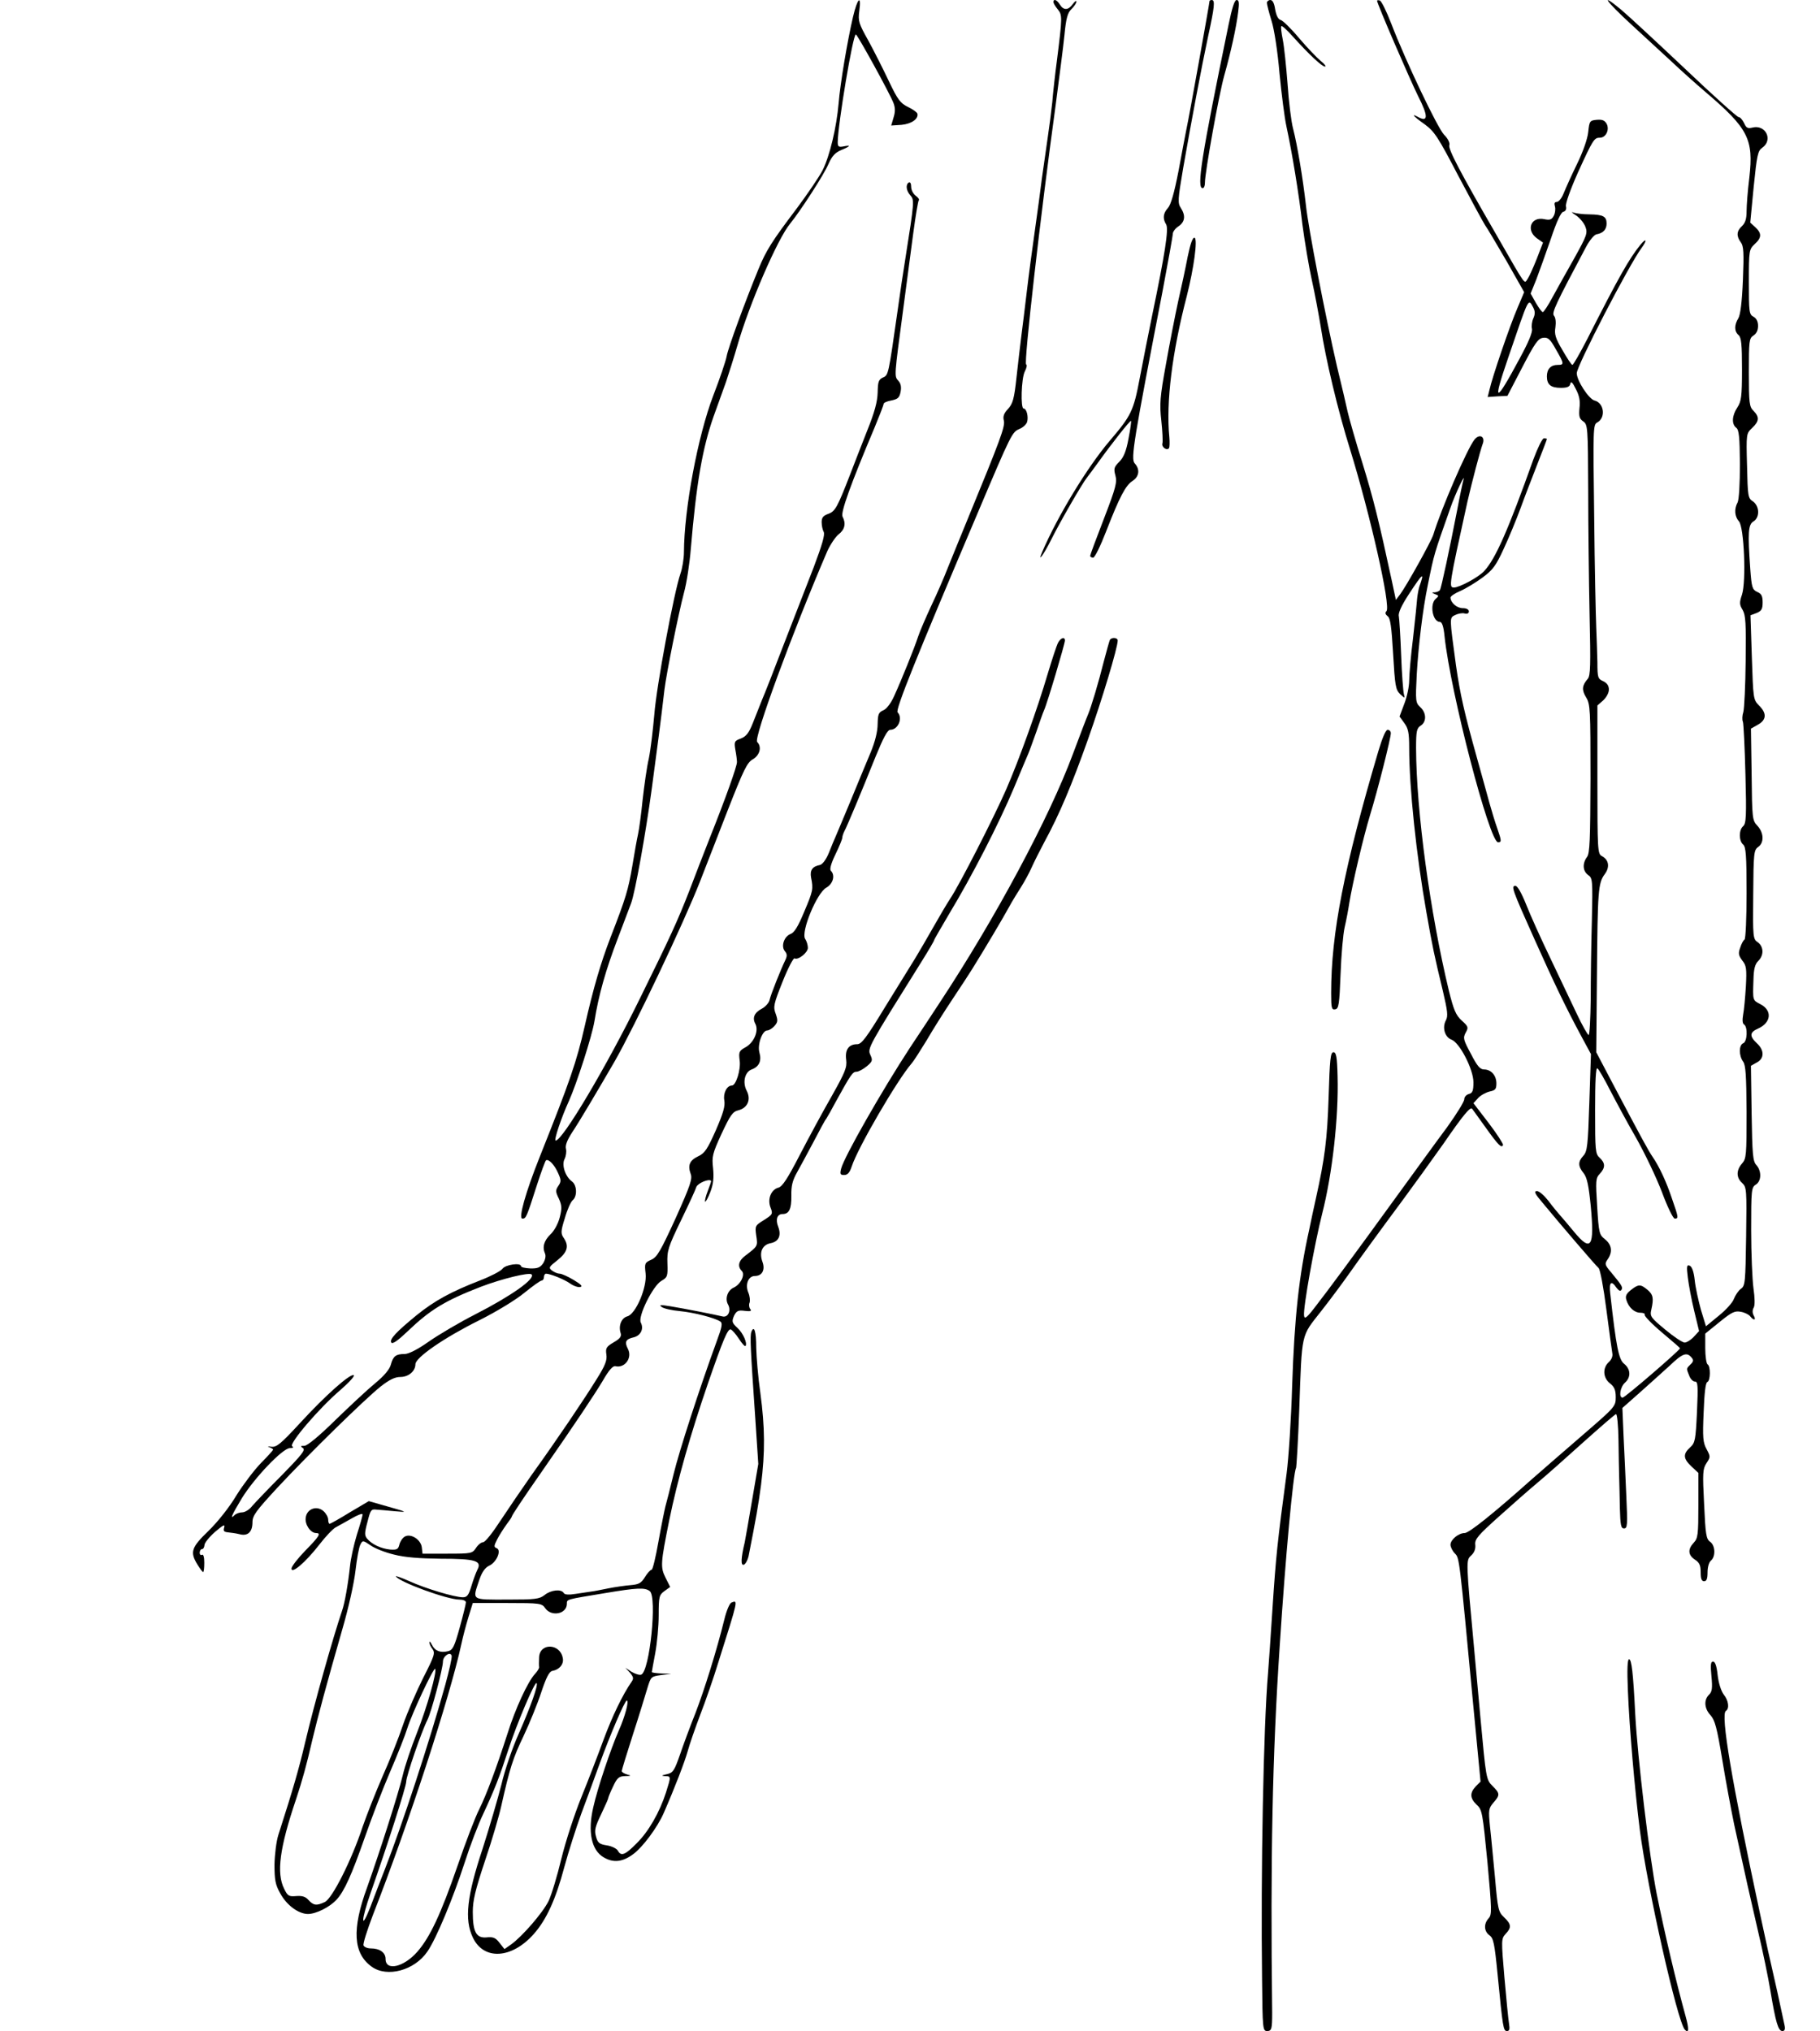 <?xml version="1.0" standalone="no"?>
<!DOCTYPE svg PUBLIC "-//W3C//DTD SVG 20010904//EN"
 "http://www.w3.org/TR/2001/REC-SVG-20010904/DTD/svg10.dtd">
<svg version="1.0" xmlns="http://www.w3.org/2000/svg"
 width="793pt" height="885pt" viewBox="0 0 793 885"
 preserveAspectRatio="xMidYMid meet">
<g transform="translate(0,885) scale(0.1,-0.1)"
fill="#000000" stroke="none">
<path d="M3717 8778 c-25 -107 -56 -292 -63 -378 -9 -105 -39 -231 -70 -292
-15 -29 -66 -104 -113 -167 -109 -144 -133 -183 -166 -263 -58 -141 -133 -345
-139 -381 -4 -21 -30 -98 -58 -170 -68 -178 -127 -495 -128 -683 0 -28 -7 -70
-15 -93 -28 -80 -105 -493 -114 -614 -6 -67 -16 -153 -24 -192 -9 -38 -20
-119 -27 -180 -6 -60 -15 -128 -20 -150 -5 -22 -16 -84 -25 -139 -18 -104 -27
-136 -95 -311 -42 -109 -75 -221 -112 -385 -36 -158 -64 -239 -196 -570 -63
-158 -94 -270 -76 -270 16 0 18 4 64 148 18 56 36 104 39 106 11 7 36 -18 52
-54 14 -31 15 -38 2 -57 -13 -19 -13 -26 2 -56 13 -29 14 -42 4 -81 -7 -28
-24 -59 -40 -74 -29 -28 -37 -56 -24 -85 4 -10 1 -26 -8 -41 -13 -19 -24 -24
-57 -23 -22 1 -40 5 -40 10 0 16 -68 7 -81 -12 -8 -10 -52 -33 -99 -51 -126
-49 -197 -88 -275 -151 -89 -73 -119 -105 -110 -119 5 -8 28 8 69 47 100 96
164 135 321 196 92 35 211 64 221 54 19 -18 -87 -93 -245 -174 -69 -35 -160
-89 -203 -119 -48 -34 -88 -54 -105 -54 -38 0 -50 -9 -60 -46 -5 -20 -29 -49
-68 -81 -33 -27 -111 -100 -174 -161 -71 -70 -122 -112 -135 -112 -17 0 -18
-2 -6 -10 12 -8 -6 -30 -91 -117 -59 -59 -117 -120 -130 -135 -12 -16 -32 -28
-44 -28 -11 0 -26 -5 -33 -12 -22 -22 -12 1 32 74 55 89 178 218 209 218 14 0
18 3 10 8 -16 10 118 167 211 246 38 33 64 62 57 64 -17 6 -123 -88 -234 -209
-84 -91 -102 -106 -125 -103 -15 2 -19 1 -9 -2 9 -3 17 -8 17 -11 0 -2 -24
-29 -53 -58 -29 -30 -77 -93 -107 -141 -30 -51 -82 -116 -121 -154 -76 -73
-82 -93 -49 -147 11 -18 22 -33 25 -33 3 0 5 18 5 41 0 24 -4 38 -10 34 -5 -3
-10 1 -10 9 0 9 5 16 10 16 6 0 10 8 11 18 0 9 21 35 46 57 34 29 44 35 40 20
-5 -16 -2 -20 16 -22 12 -1 34 -4 50 -8 36 -10 57 9 57 52 0 29 15 49 109 151
136 146 379 384 449 440 38 30 63 42 86 42 36 0 66 25 66 56 1 29 125 115 278
191 76 38 161 90 197 120 36 29 69 53 75 53 5 0 10 7 10 15 0 8 4 15 9 15 18
0 78 -24 104 -42 15 -11 35 -18 45 -16 12 3 4 11 -29 31 -25 15 -52 27 -60 27
-9 0 -23 6 -33 13 -17 13 -15 16 23 46 44 35 51 62 27 97 -13 19 -13 29 5 86
10 36 26 71 34 78 21 17 19 66 -3 82 -29 21 -46 72 -32 98 6 12 9 32 6 44 -4
15 5 38 27 72 32 48 106 173 185 309 87 152 302 605 372 784 21 53 74 191 119
306 71 181 86 213 112 227 30 18 39 54 18 75 -16 16 151 471 305 830 13 29 35
62 49 74 28 21 34 48 18 78 -9 17 34 138 140 389 21 51 39 97 39 102 0 5 15
12 34 15 28 6 35 12 40 38 4 21 1 36 -10 48 -18 20 -18 17 21 309 14 107 34
257 44 333 10 75 21 140 24 144 4 3 -2 12 -13 20 -11 8 -20 25 -20 39 0 14 -4
22 -10 19 -15 -9 -12 -36 7 -57 17 -19 17 -27 -22 -273 -8 -49 -24 -155 -35
-235 -39 -273 -39 -275 -63 -285 -19 -9 -22 -18 -23 -65 -1 -40 -13 -86 -47
-170 -25 -63 -57 -146 -72 -185 -57 -147 -66 -163 -96 -174 -22 -8 -29 -16
-29 -36 0 -15 4 -34 9 -43 6 -12 -7 -56 -43 -152 -29 -74 -87 -225 -130 -335
-42 -110 -85 -220 -96 -245 -10 -25 -28 -70 -40 -101 -17 -43 -29 -58 -52 -67
-28 -10 -30 -14 -24 -49 4 -21 7 -45 7 -53 1 -17 -49 -157 -118 -330 -25 -63
-65 -167 -89 -230 -52 -134 -85 -205 -216 -471 -145 -296 -337 -619 -367 -619
-9 0 25 101 58 173 34 76 100 281 111 347 18 113 49 223 101 359 22 58 49 129
59 156 17 46 63 300 90 500 24 179 39 291 55 430 9 73 61 331 85 422 12 43 25
130 30 193 24 283 50 435 99 575 16 44 40 112 54 150 13 39 36 111 50 160 51
178 175 465 230 531 44 54 148 214 167 260 15 34 29 49 55 60 41 17 45 23 10
16 -21 -4 -25 -1 -25 19 1 78 66 469 79 469 7 -1 148 -257 164 -299 8 -21 8
-39 0 -64 l-10 -34 45 3 c43 4 75 26 69 49 -2 6 -20 19 -41 29 -33 16 -45 32
-83 112 -24 51 -64 130 -89 176 -42 75 -46 86 -40 130 10 73 -8 57 -27 -24z"/>
<path d="M4590 8841 c0 -5 8 -19 19 -32 20 -25 20 -33 -4 -224 -8 -60 -17
-141 -20 -180 -4 -38 -13 -108 -20 -155 -7 -47 -18 -125 -25 -175 -6 -49 -20
-153 -31 -230 -11 -77 -27 -196 -35 -265 -8 -69 -19 -156 -24 -195 -5 -38 -14
-119 -21 -180 -10 -93 -16 -114 -37 -137 -18 -19 -23 -33 -18 -51 6 -25 -14
-80 -159 -432 -32 -77 -70 -172 -86 -211 -15 -39 -47 -113 -72 -165 -24 -52
-50 -112 -57 -134 -15 -46 -71 -186 -105 -260 -13 -29 -32 -54 -46 -60 -21 -9
-24 -17 -25 -60 0 -32 -11 -77 -31 -125 -17 -41 -57 -136 -87 -210 -31 -74
-60 -144 -65 -155 -5 -11 -18 -42 -29 -70 -12 -30 -28 -51 -39 -54 -33 -6 -45
-23 -39 -55 10 -50 9 -57 -30 -149 -27 -65 -43 -91 -60 -97 -28 -11 -42 -54
-24 -75 10 -12 10 -21 2 -38 -19 -39 -64 -151 -69 -175 -3 -12 -18 -29 -33
-37 -33 -17 -43 -40 -29 -66 16 -30 -5 -81 -42 -102 -29 -16 -31 -21 -26 -59
5 -39 -16 -108 -34 -108 -22 0 -39 -34 -33 -65 4 -25 -4 -54 -37 -130 -36 -81
-48 -100 -76 -113 -38 -18 -47 -39 -34 -76 9 -22 0 -49 -65 -194 -66 -144 -81
-170 -106 -181 -29 -13 -30 -16 -25 -60 7 -60 -43 -178 -80 -187 -25 -7 -39
-40 -29 -72 5 -15 -2 -25 -30 -41 -32 -19 -36 -25 -32 -53 4 -25 -5 -48 -42
-107 -55 -89 -173 -264 -283 -417 -42 -60 -104 -151 -137 -201 -33 -51 -66
-93 -75 -93 -8 0 -22 -11 -31 -25 -16 -24 -20 -25 -124 -25 l-109 0 -3 27 c-4
35 -49 63 -75 47 -10 -6 -20 -22 -23 -35 -5 -20 -11 -23 -40 -21 -40 4 -80 23
-100 47 -12 14 -12 25 1 73 13 52 16 57 39 54 14 -1 50 -4 80 -7 60 -5 63 -6
-64 30 l-49 14 -83 -49 c-45 -28 -85 -50 -88 -50 -3 0 -6 8 -6 18 0 11 -9 27
-20 37 -30 27 -74 10 -78 -29 -4 -29 21 -66 45 -66 23 0 15 -14 -47 -77 -33
-34 -60 -69 -60 -78 0 -25 62 28 121 104 27 35 59 69 72 76 12 6 43 24 70 39
26 15 47 23 47 17 0 -5 -11 -45 -25 -88 -13 -43 -27 -105 -30 -138 -8 -75 -23
-162 -35 -195 -39 -115 -120 -401 -161 -575 -27 -114 -51 -198 -116 -400 -9
-28 -16 -85 -17 -130 0 -67 4 -88 25 -125 28 -52 80 -90 121 -90 35 0 95 30
124 62 34 36 67 110 124 273 29 83 78 211 110 285 32 74 66 160 75 190 21 66
114 264 121 258 9 -10 -35 -167 -79 -278 -25 -63 -53 -146 -62 -185 -20 -84
-102 -339 -155 -488 -68 -185 -61 -289 20 -347 67 -48 186 -16 242 66 38 54
112 232 163 389 23 72 59 166 80 210 50 107 71 161 110 281 36 111 115 298
123 290 8 -8 -26 -103 -78 -221 -27 -60 -61 -159 -75 -220 -15 -60 -52 -186
-82 -280 -69 -208 -80 -309 -43 -387 47 -101 170 -94 266 15 55 62 96 152 133
292 18 66 51 170 73 230 23 61 58 157 79 215 46 127 111 280 120 280 11 0 -8
-71 -35 -131 -35 -80 -93 -252 -111 -334 -25 -107 -8 -187 45 -218 42 -25 82
-21 128 13 42 30 107 118 134 180 49 112 91 222 104 268 8 30 33 102 55 160
23 59 59 163 80 232 87 275 85 268 56 257 -8 -3 -22 -36 -31 -74 -33 -134 -88
-310 -126 -408 -22 -55 -52 -136 -67 -180 -25 -72 -31 -80 -58 -86 -23 -5 -25
-7 -7 -8 26 -1 26 -1 4 -71 -28 -87 -76 -171 -128 -222 -50 -51 -68 -58 -82
-32 -5 9 -27 20 -48 23 -32 5 -40 11 -47 38 -8 27 -4 43 22 97 17 36 31 67 31
70 0 4 9 26 21 51 18 39 26 45 53 46 27 1 28 2 8 7 -13 4 -23 10 -23 15 0 4
22 76 49 160 27 83 55 175 63 202 15 49 16 50 59 56 l45 6 -42 1 c-24 1 -43 4
-43 6 0 2 7 40 15 83 8 43 15 117 15 165 0 81 2 88 25 105 l25 18 -20 40 c-23
46 -22 62 16 251 35 172 93 376 168 594 67 194 87 241 100 237 6 -2 22 -20 35
-40 13 -20 26 -35 29 -32 10 10 -10 56 -35 79 -24 22 -25 28 -15 52 11 22 18
26 47 22 25 -3 31 -1 24 8 -5 6 -7 19 -3 28 3 9 1 29 -6 45 -14 35 1 71 29 71
32 0 46 27 33 62 -15 41 -1 74 36 81 35 7 47 33 33 71 -13 32 -5 56 19 56 28
0 39 22 38 80 -1 42 5 66 24 100 14 25 47 86 73 135 26 50 50 95 55 100 4 6
23 39 42 75 65 118 73 130 90 130 9 0 29 11 45 24 25 21 26 26 15 50 -13 28
-8 36 224 407 30 48 54 89 54 92 0 3 31 56 68 119 95 157 214 388 279 543 30
72 58 139 63 150 5 11 20 54 35 95 14 41 29 84 34 95 13 27 91 290 91 304 0
18 -19 12 -30 -10 -6 -11 -26 -72 -45 -135 -44 -150 -124 -373 -181 -504 -54
-123 -204 -417 -244 -476 -15 -23 -48 -79 -74 -125 -26 -46 -61 -106 -78 -134
-17 -27 -76 -123 -131 -212 -82 -135 -103 -163 -122 -163 -37 0 -54 -24 -48
-68 4 -33 -4 -53 -63 -158 -38 -66 -100 -181 -139 -256 -53 -103 -76 -138 -93
-143 -32 -8 -49 -49 -35 -86 11 -28 10 -31 -28 -55 -39 -24 -40 -26 -34 -68 7
-46 7 -46 -47 -87 -30 -22 -36 -47 -16 -67 16 -16 -5 -59 -36 -73 -26 -12 -38
-48 -24 -73 15 -27 0 -59 -25 -52 -33 8 -165 34 -226 44 -44 7 -51 7 -38 -3 9
-7 45 -15 79 -18 62 -6 151 -29 176 -45 11 -7 8 -24 -14 -83 -78 -214 -165
-483 -189 -582 -15 -62 -31 -125 -36 -142 -4 -16 -18 -85 -30 -152 -12 -68
-25 -123 -30 -123 -5 0 -18 -14 -29 -32 -16 -26 -26 -32 -62 -35 -24 -2 -67
-8 -97 -14 -30 -6 -64 -13 -75 -14 -12 -2 -42 -6 -67 -10 -31 -5 -49 -4 -53 4
-11 18 -56 13 -83 -9 -23 -18 -41 -20 -164 -20 -158 0 -151 -5 -121 85 12 35
25 54 44 63 32 15 54 67 32 76 -13 5 -12 10 2 38 9 18 28 47 40 64 13 17 24
33 24 36 0 5 54 86 126 189 151 217 236 345 270 402 27 47 44 66 55 64 41 -10
75 36 55 75 -16 31 -10 43 26 51 30 8 44 37 30 64 -14 26 53 161 90 182 26 15
28 20 26 76 -2 55 3 71 59 187 34 70 64 135 67 146 6 16 54 37 64 27 2 -1 -5
-21 -14 -44 -9 -23 -14 -44 -12 -47 3 -2 13 16 23 42 13 34 16 62 12 103 -6
51 -3 64 37 151 38 81 48 96 73 102 40 10 56 46 37 84 -20 37 -9 83 21 94 33
12 44 38 34 73 -10 34 12 97 34 97 8 0 22 9 31 19 15 17 16 24 6 53 -12 31 -9
43 30 141 23 58 47 104 52 101 15 -9 58 25 58 46 0 11 -5 29 -12 39 -19 31 51
200 92 223 30 17 40 54 20 74 -6 6 1 32 20 71 17 35 30 67 30 73 0 6 4 18 9
28 11 20 71 163 136 325 34 83 52 117 64 117 34 0 56 51 32 76 -11 10 80 236
349 869 148 350 150 352 182 366 15 6 30 20 33 30 7 22 -2 59 -15 59 -14 0
-10 131 5 161 8 15 11 29 6 31 -11 4 62 646 129 1133 15 116 33 252 38 303 7
74 14 97 31 113 11 11 21 25 21 32 0 6 -7 1 -16 -11 -19 -27 -40 -28 -56 -2
-13 21 -28 27 -28 11z m-2873 -6765 c46 -12 110 -17 203 -18 152 0 181 -9 160
-48 -6 -12 -18 -44 -26 -71 -12 -40 -19 -49 -37 -49 -36 0 -163 38 -233 70
-36 16 -62 25 -59 21 15 -25 224 -101 276 -101 16 0 29 -5 29 -12 0 -7 -12
-56 -27 -110 -23 -83 -30 -98 -51 -103 -33 -8 -57 1 -70 28 -6 12 -11 17 -11
11 -1 -5 5 -19 13 -29 13 -18 9 -30 -40 -126 -29 -58 -69 -150 -88 -205 -18
-54 -58 -155 -89 -224 -30 -69 -69 -168 -87 -220 -48 -146 -133 -314 -165
-328 -36 -17 -49 -15 -71 9 -13 15 -28 19 -54 17 -31 -3 -37 1 -52 32 -34 68
-20 177 52 390 27 81 47 154 70 255 25 105 62 243 130 480 29 99 53 208 59
262 6 51 15 101 21 112 10 20 11 20 45 -3 18 -13 64 -31 102 -40z m1114 -159
c33 -25 0 -349 -37 -364 -8 -3 -26 3 -42 12 l-27 18 20 -22 c15 -18 17 -25 7
-39 -39 -56 -85 -152 -122 -252 -23 -63 -66 -175 -96 -249 -31 -76 -69 -193
-88 -270 -18 -75 -43 -158 -56 -185 -26 -52 -114 -153 -162 -188 l-30 -21 -22
28 c-17 22 -28 26 -56 23 -45 -4 -60 24 -60 111 0 50 11 96 54 225 30 88 61
195 70 236 37 165 51 209 97 305 26 55 61 141 77 190 22 66 35 91 48 94 32 6
52 30 46 57 -12 64 -101 66 -103 2 -1 -18 -1 -37 0 -42 1 -5 -7 -18 -18 -30
-31 -33 -86 -152 -120 -261 -49 -152 -91 -264 -123 -329 -17 -33 -59 -143 -94
-245 -73 -211 -120 -312 -176 -376 -59 -67 -138 -85 -138 -31 0 28 -25 46 -65
46 -14 0 -28 6 -31 13 -3 8 16 67 41 133 157 402 334 945 385 1179 6 28 19 79
30 115 l20 65 150 0 c144 0 151 -1 166 -23 27 -38 94 -25 94 20 0 20 -4 18
165 46 143 24 175 25 196 9z m-891 -409 c-68 -245 -188 -611 -263 -803 -19
-49 -48 -123 -63 -164 -43 -109 -41 -59 1 61 72 205 155 463 155 485 0 24 67
219 92 268 17 33 68 225 68 255 0 24 33 46 38 25 2 -8 -11 -65 -28 -127z"/>
<path d="M5270 8845 c0 -9 -89 -506 -100 -555 -5 -25 -21 -108 -35 -185 -19
-97 -33 -146 -46 -161 -21 -23 -24 -46 -8 -72 12 -19 -5 -128 -61 -397 -16
-77 -40 -200 -54 -273 -27 -143 -37 -163 -131 -273 -97 -114 -226 -326 -294
-484 -22 -51 6 -13 40 55 36 73 136 246 155 269 7 9 28 37 46 62 60 84 142
188 146 185 2 -2 -3 -37 -11 -78 -10 -54 -21 -81 -40 -100 -23 -23 -25 -30
-17 -60 8 -29 2 -53 -50 -188 -33 -85 -60 -158 -60 -162 0 -4 6 -8 13 -8 7 0
32 51 56 113 59 152 85 201 115 221 30 19 34 51 10 77 -18 20 -4 101 122 753
24 127 44 238 44 247 0 9 11 24 25 33 28 19 32 46 10 80 -14 21 -13 37 10 172
37 212 80 440 109 576 28 128 31 158 16 158 -5 0 -10 -2 -10 -5z"/>
<path d="M5353 8742 c-118 -573 -140 -712 -113 -712 6 0 10 10 10 23 0 46 61
385 84 467 29 103 52 207 61 278 5 40 4 52 -7 52 -9 0 -20 -35 -35 -108z"/>
<path d="M5520 8838 c0 -7 9 -42 20 -78 12 -37 27 -135 35 -230 9 -91 22 -194
30 -230 25 -116 54 -292 70 -430 10 -74 28 -183 41 -241 13 -58 30 -150 39
-205 21 -138 74 -362 128 -534 87 -282 178 -683 158 -703 -7 -7 -5 -14 5 -22
12 -8 17 -45 24 -164 8 -139 11 -156 30 -175 22 -20 22 -20 17 -1 -3 11 -9 87
-12 169 -3 82 -8 159 -10 170 -4 14 11 47 45 99 61 93 68 97 44 30 -3 -10 -7
-31 -9 -48 -1 -16 -9 -95 -18 -174 -10 -79 -17 -163 -17 -187 0 -24 -9 -69
-21 -100 l-21 -56 21 -29 c17 -23 21 -43 21 -107 0 -173 31 -469 75 -717 27
-154 35 -191 72 -344 20 -86 23 -108 13 -127 -17 -31 -5 -73 24 -84 36 -13 96
-130 96 -186 0 -37 -4 -47 -20 -51 -11 -3 -20 -13 -20 -23 0 -10 -34 -65 -75
-122 -42 -56 -146 -200 -232 -318 -174 -240 -283 -388 -346 -469 -34 -44 -43
-50 -45 -34 -5 32 46 315 79 445 44 172 72 420 67 598 -2 85 -6 105 -18 105
-13 0 -16 -31 -21 -195 -6 -185 -17 -269 -55 -440 -9 -41 -23 -104 -30 -140
-44 -198 -64 -379 -74 -680 -4 -140 -15 -311 -24 -380 -40 -297 -47 -367 -61
-580 -8 -124 -17 -254 -20 -290 -20 -233 -32 -867 -26 -1338 2 -212 3 -222 22
-222 20 0 22 10 22 80 -8 672 1 1123 33 1600 25 387 59 754 71 773 2 4 9 119
14 255 12 341 7 316 94 427 41 52 95 125 121 162 58 82 130 181 239 328 45 61
123 169 174 241 86 125 117 162 125 153 2 -2 27 -38 57 -79 57 -80 72 -95 78
-79 1 5 -27 49 -63 96 l-66 86 21 23 c11 12 34 24 50 28 24 5 29 10 29 35 0
35 -23 61 -54 61 -17 0 -30 15 -57 68 -33 61 -35 69 -23 92 13 23 12 27 -17
53 -26 24 -35 46 -56 130 -82 341 -142 781 -143 1057 0 75 3 87 20 98 26 16
26 56 -2 81 -20 19 -21 26 -15 143 7 122 26 283 48 388 28 139 27 134 99 338
20 58 68 160 56 119 -3 -10 -15 -66 -26 -125 -34 -174 -70 -344 -76 -353 -3
-5 -13 -9 -22 -10 -15 0 -15 -1 1 -8 17 -6 17 -8 3 -20 -28 -23 -14 -101 18
-101 9 0 16 -20 20 -62 26 -246 196 -898 233 -898 16 0 16 5 -3 60 -9 25 -24
74 -34 110 -10 36 -34 124 -54 195 -56 200 -74 280 -92 405 -29 214 -29 207
-4 220 12 6 31 10 41 7 12 -3 19 0 19 9 0 8 -10 14 -26 14 -26 0 -53 23 -54
46 0 6 19 19 43 29 23 10 66 36 96 58 46 34 59 52 93 126 22 47 55 127 73 176
18 50 52 137 74 194 23 58 41 106 41 108 0 2 -6 3 -13 3 -7 0 -27 -41 -46 -92
-111 -311 -165 -433 -214 -486 -24 -27 -108 -72 -132 -72 -23 0 -22 8 59 375
20 87 55 220 66 250 13 33 -14 47 -36 19 -32 -41 -145 -302 -179 -414 -9 -29
-117 -223 -144 -259 l-19 -25 -17 80 c-58 269 -80 357 -128 514 -30 96 -59
198 -65 225 -6 28 -27 118 -47 200 -50 217 -124 598 -135 701 -13 116 -38 265
-56 334 -8 30 -19 118 -24 195 -6 77 -15 164 -21 193 -6 30 -9 56 -6 58 3 3
24 -16 48 -43 75 -83 129 -133 142 -133 6 0 -1 11 -18 24 -16 13 -59 58 -94
99 -35 42 -72 78 -81 80 -11 3 -19 19 -24 46 -4 27 -11 41 -21 41 -8 0 -15 -6
-15 -12z"/>
<path d="M6000 8847 c0 -13 142 -341 179 -416 44 -86 44 -114 2 -92 -36 20
-23 4 27 -31 42 -31 58 -55 146 -224 55 -104 107 -200 116 -214 10 -14 52 -85
95 -159 l76 -134 -30 -71 c-32 -74 -108 -296 -121 -354 l-8 -32 43 3 43 2 65
125 c55 106 69 125 90 128 22 3 31 -5 56 -50 37 -64 37 -68 8 -68 -30 0 -47
-18 -47 -50 0 -36 17 -50 61 -50 28 0 39 5 41 18 3 12 10 6 24 -23 15 -28 20
-52 16 -83 -3 -36 -1 -46 16 -58 20 -14 21 -24 22 -297 0 -155 3 -400 6 -545
5 -222 4 -266 -8 -280 -25 -29 -27 -48 -7 -81 18 -29 19 -53 19 -354 -1 -267
-3 -325 -15 -341 -21 -28 -19 -62 5 -79 19 -13 20 -22 16 -198 -3 -101 -5
-255 -5 -341 -1 -87 -5 -158 -9 -158 -4 0 -28 42 -52 93 -24 50 -76 160 -115
242 -40 83 -87 187 -105 233 -20 50 -38 82 -47 82 -20 0 -15 -14 84 -235 87
-194 135 -294 205 -424 l40 -74 -7 -211 c-6 -188 -9 -213 -26 -232 -24 -26
-24 -45 1 -76 15 -19 22 -53 31 -142 17 -180 2 -204 -73 -113 -23 28 -51 61
-61 72 -10 11 -33 39 -50 62 -18 23 -40 43 -50 43 -15 0 -10 -11 25 -52 81
-98 231 -273 243 -283 7 -5 22 -86 34 -180 12 -93 24 -179 26 -191 3 -13 -3
-28 -15 -39 -28 -25 -26 -69 5 -93 19 -15 25 -29 25 -60 0 -40 -3 -43 -137
-159 -75 -65 -178 -154 -228 -198 -167 -149 -274 -235 -293 -235 -27 0 -62
-29 -62 -51 0 -10 9 -28 19 -38 20 -20 19 -11 81 -670 l31 -324 -21 -21 c-27
-29 -25 -52 4 -80 24 -21 26 -35 47 -250 19 -209 20 -229 5 -245 -22 -24 -20
-57 4 -74 17 -12 22 -35 35 -168 23 -235 25 -249 41 -249 11 0 13 8 9 32 -3
18 -12 109 -20 201 -14 164 -14 169 5 190 27 28 25 43 -7 73 -24 23 -27 33
-39 172 -8 81 -17 181 -22 224 -7 71 -6 78 15 103 29 33 29 40 -3 72 -29 28
-29 33 -54 303 -6 69 -18 197 -26 285 -37 397 -37 396 -14 417 14 13 20 29 18
47 -3 24 12 41 102 122 58 52 134 119 170 149 36 30 125 109 198 175 74 66
138 122 143 123 5 2 10 -48 11 -115 1 -65 2 -138 3 -163 1 -25 2 -84 3 -132 2
-74 5 -88 18 -88 15 0 16 15 10 143 -3 78 -9 196 -12 262 l-5 120 78 69 c43
38 101 91 130 117 54 52 73 58 93 34 10 -11 9 -18 -4 -30 -19 -19 -19 -17 -6
-49 5 -14 16 -26 25 -26 13 0 14 -17 9 -132 -6 -123 -8 -135 -30 -155 -32 -29
-30 -49 6 -83 l30 -28 0 -141 c0 -128 -2 -144 -20 -163 -27 -29 -25 -54 5 -74
20 -13 25 -25 25 -55 0 -28 4 -39 15 -39 11 0 15 11 15 39 0 22 6 44 15 51 21
18 19 66 -4 82 -17 12 -20 32 -26 164 -7 136 -6 153 10 178 18 27 18 29 1 61
-16 29 -18 51 -13 161 3 82 8 129 16 132 14 5 15 69 1 77 -5 3 -10 35 -10 70
l0 64 63 51 c53 43 66 49 92 44 17 -3 35 -12 41 -20 16 -20 27 -17 15 4 -6 11
-6 24 0 34 6 10 5 43 -1 85 -5 37 -10 151 -10 253 0 174 1 186 20 198 25 15
26 59 3 85 -16 17 -18 46 -21 226 l-3 207 25 14 c34 17 34 54 1 84 -33 31 -32
48 5 64 58 26 63 80 9 107 -33 17 -32 16 -29 105 1 49 7 69 21 83 25 24 24 62
-2 81 -21 14 -22 21 -20 208 1 180 3 194 21 207 27 18 26 62 -3 93 -22 23 -23
32 -25 224 l-3 199 30 17 c38 21 40 50 5 84 -25 26 -25 30 -31 210 l-6 183 27
10 c21 9 26 17 26 46 0 28 -5 38 -24 46 -21 10 -24 19 -30 101 -11 158 -9 192
14 206 28 17 27 66 -2 87 -22 14 -23 23 -26 156 -4 140 -3 140 22 164 31 29
33 48 6 75 -18 18 -20 33 -20 168 0 136 1 148 20 160 13 8 20 23 20 42 0 19
-7 33 -20 40 -19 10 -20 21 -20 152 0 137 1 141 25 164 31 28 32 47 3 74 l-22
20 15 156 c14 138 18 157 37 170 49 34 15 103 -43 88 -20 -5 -27 -1 -36 20 -7
14 -17 26 -24 26 -6 0 -113 96 -236 213 -123 116 -248 232 -277 256 -94 78
-65 36 45 -65 59 -54 139 -128 178 -164 38 -36 104 -95 145 -130 188 -160 211
-206 192 -374 -7 -55 -12 -122 -12 -147 0 -33 -6 -51 -20 -64 -24 -22 -25 -44
-5 -71 12 -16 14 -44 9 -164 -4 -97 -11 -152 -20 -167 -18 -29 -18 -57 1 -73
12 -10 15 -40 15 -149 0 -119 -3 -140 -20 -166 -24 -36 -26 -73 -5 -89 12 -9
15 -40 16 -158 0 -87 -4 -154 -10 -167 -16 -29 -13 -62 6 -83 22 -25 32 -260
13 -319 -12 -35 -11 -44 3 -67 13 -23 15 -58 13 -222 -1 -107 -6 -207 -10
-222 -5 -15 -6 -35 -2 -43 3 -9 8 -112 11 -229 5 -183 3 -215 -10 -226 -19
-16 -19 -64 0 -80 12 -10 15 -47 15 -211 0 -109 -4 -200 -9 -203 -5 -3 -14
-19 -19 -36 -9 -24 -7 -33 9 -55 18 -22 20 -36 16 -112 -3 -49 -8 -104 -12
-124 -4 -23 -3 -39 4 -43 17 -11 14 -76 -4 -82 -19 -8 -19 -54 0 -80 11 -15
14 -59 15 -220 0 -187 -1 -203 -20 -224 -26 -30 -25 -62 1 -85 19 -18 20 -28
17 -233 -3 -200 -4 -215 -23 -228 -11 -8 -24 -28 -30 -43 -5 -16 -35 -49 -66
-74 l-56 -46 -22 72 c-11 40 -24 98 -27 129 -4 37 -12 59 -22 63 -13 5 -14 -3
-8 -52 4 -32 16 -97 28 -146 l21 -87 -23 -25 c-13 -14 -31 -25 -40 -25 -9 0
-47 25 -84 56 -64 53 -68 58 -61 88 11 49 8 65 -17 86 -30 25 -39 25 -72 -1
-20 -16 -25 -26 -20 -43 10 -33 35 -56 61 -56 13 0 22 -4 19 -9 -3 -4 30 -39
74 -76 44 -37 80 -68 80 -70 0 -8 -240 -215 -250 -215 -18 0 -11 46 10 65 27
24 25 59 -3 82 -24 18 -35 73 -61 306 -6 50 4 60 27 26 10 -13 17 -17 22 -9 7
11 1 20 -47 78 -26 31 -27 35 -13 55 22 32 18 63 -12 87 -25 20 -27 27 -34
143 -7 113 -7 123 12 143 24 26 24 46 -1 69 -19 17 -20 31 -20 207 0 127 3
187 10 183 6 -4 30 -46 54 -93 25 -48 75 -142 114 -209 38 -67 89 -174 113
-237 24 -65 49 -116 56 -116 17 0 17 4 -12 87 -25 75 -56 141 -85 183 -17 25
-41 68 -174 320 l-71 135 3 335 c3 369 5 402 34 441 23 31 18 63 -13 79 -18
10 -19 25 -19 334 l0 322 25 22 c14 13 25 33 25 47 0 17 -8 29 -25 37 -23 10
-25 16 -25 82 -1 39 -3 107 -5 151 -2 44 -7 261 -9 482 -5 384 -5 403 13 412
39 21 30 86 -12 96 -25 7 -77 87 -77 119 0 32 229 474 282 545 26 35 22 47 -5
14 -49 -61 -92 -136 -231 -410 -32 -62 -61 -113 -65 -113 -4 0 -23 29 -43 64
-31 52 -36 70 -31 100 3 21 1 42 -6 50 -11 13 5 47 140 301 15 28 35 52 45 54
29 5 44 21 44 47 0 31 -15 39 -75 40 -27 0 -59 4 -70 8 -11 5 -6 -1 11 -12 17
-11 36 -34 42 -51 10 -27 5 -39 -47 -133 -32 -57 -75 -133 -95 -170 -20 -38
-40 -68 -44 -68 -4 0 -17 18 -30 40 l-23 41 25 62 c13 34 41 113 63 176 25 75
44 116 54 118 11 3 15 12 12 24 -3 11 19 73 52 147 66 145 71 152 96 152 26 0
43 35 29 61 -9 15 -19 19 -43 17 -30 -3 -32 -5 -37 -53 -3 -30 -23 -87 -49
-140 -24 -49 -50 -107 -58 -127 -8 -21 -22 -38 -30 -38 -10 0 -12 -6 -8 -20 3
-10 1 -29 -5 -40 -9 -17 -17 -20 -41 -15 -58 13 -82 -47 -33 -83 l27 -19 -27
-70 c-15 -38 -33 -78 -40 -88 -16 -22 -2 -42 -138 195 -155 268 -210 372 -203
388 3 9 -6 28 -24 46 -29 32 -165 316 -230 485 -20 52 -42 96 -49 99 -7 2 -12
1 -12 -1z m681 -1338 c8 -16 8 -28 0 -46 -6 -13 -9 -34 -6 -46 3 -15 -15 -58
-53 -128 -108 -201 -120 -200 -51 1 93 272 87 261 110 219z"/>
<path d="M5175 7732 c-9 -48 -28 -136 -42 -197 -13 -60 -37 -183 -53 -273 -26
-143 -28 -172 -20 -245 5 -45 7 -89 5 -98 -6 -17 20 -35 29 -21 2 4 3 25 1 47
-15 152 12 369 76 615 31 122 48 248 34 254 -8 3 -18 -24 -30 -82z"/>
<path d="M4836 6062 c-2 -4 -14 -46 -26 -92 -23 -92 -56 -203 -70 -235 -5 -11
-34 -87 -65 -170 -103 -278 -338 -716 -580 -1083 -33 -50 -91 -139 -130 -197
-123 -188 -287 -476 -300 -527 -6 -24 -4 -28 13 -28 15 0 24 10 33 37 27 83
198 376 260 448 10 11 39 57 66 101 26 45 77 126 113 180 36 54 74 112 85 130
58 93 136 225 160 269 15 28 40 68 54 90 14 22 35 60 46 85 11 25 36 74 55
110 67 123 120 250 190 447 62 175 130 401 130 432 0 13 -26 15 -34 3z"/>
<path d="M6006 5578 c-150 -508 -206 -795 -206 -1055 0 -66 2 -74 18 -71 15 3
18 21 23 153 3 83 11 175 18 205 7 30 16 78 20 105 14 86 61 286 91 385 33
107 90 333 90 355 0 8 -6 15 -14 15 -8 0 -23 -35 -40 -92z"/>
<path d="M3274 3047 c-7 -18 -4 -74 17 -379 l13 -197 -27 -158 c-15 -87 -29
-169 -32 -183 -17 -71 -18 -103 -4 -98 7 2 17 20 21 39 32 162 42 218 54 309
18 142 17 251 -3 400 -10 69 -17 157 -18 197 0 71 -9 100 -21 70z"/>
<path d="M7093 1483 c6 -158 30 -433 52 -607 32 -251 164 -836 196 -870 18
-19 19 3 3 60 -41 149 -89 351 -126 534 -31 158 -83 591 -93 780 -9 182 -16
240 -27 240 -7 0 -9 -44 -5 -137z"/>
<path d="M7457 1546 c5 -52 3 -68 -11 -81 -23 -23 -20 -60 7 -89 19 -21 28
-54 51 -193 15 -92 39 -220 52 -283 52 -239 68 -309 104 -465 21 -88 45 -205
54 -260 23 -138 34 -175 52 -175 10 0 13 7 10 23 -29 135 -39 181 -51 232 -8
33 -33 146 -55 250 -125 585 -174 875 -150 890 16 10 12 45 -10 72 -11 15 -22
49 -26 84 -4 39 -11 59 -20 59 -10 0 -12 -14 -7 -64z"/>
</g>
</svg>
